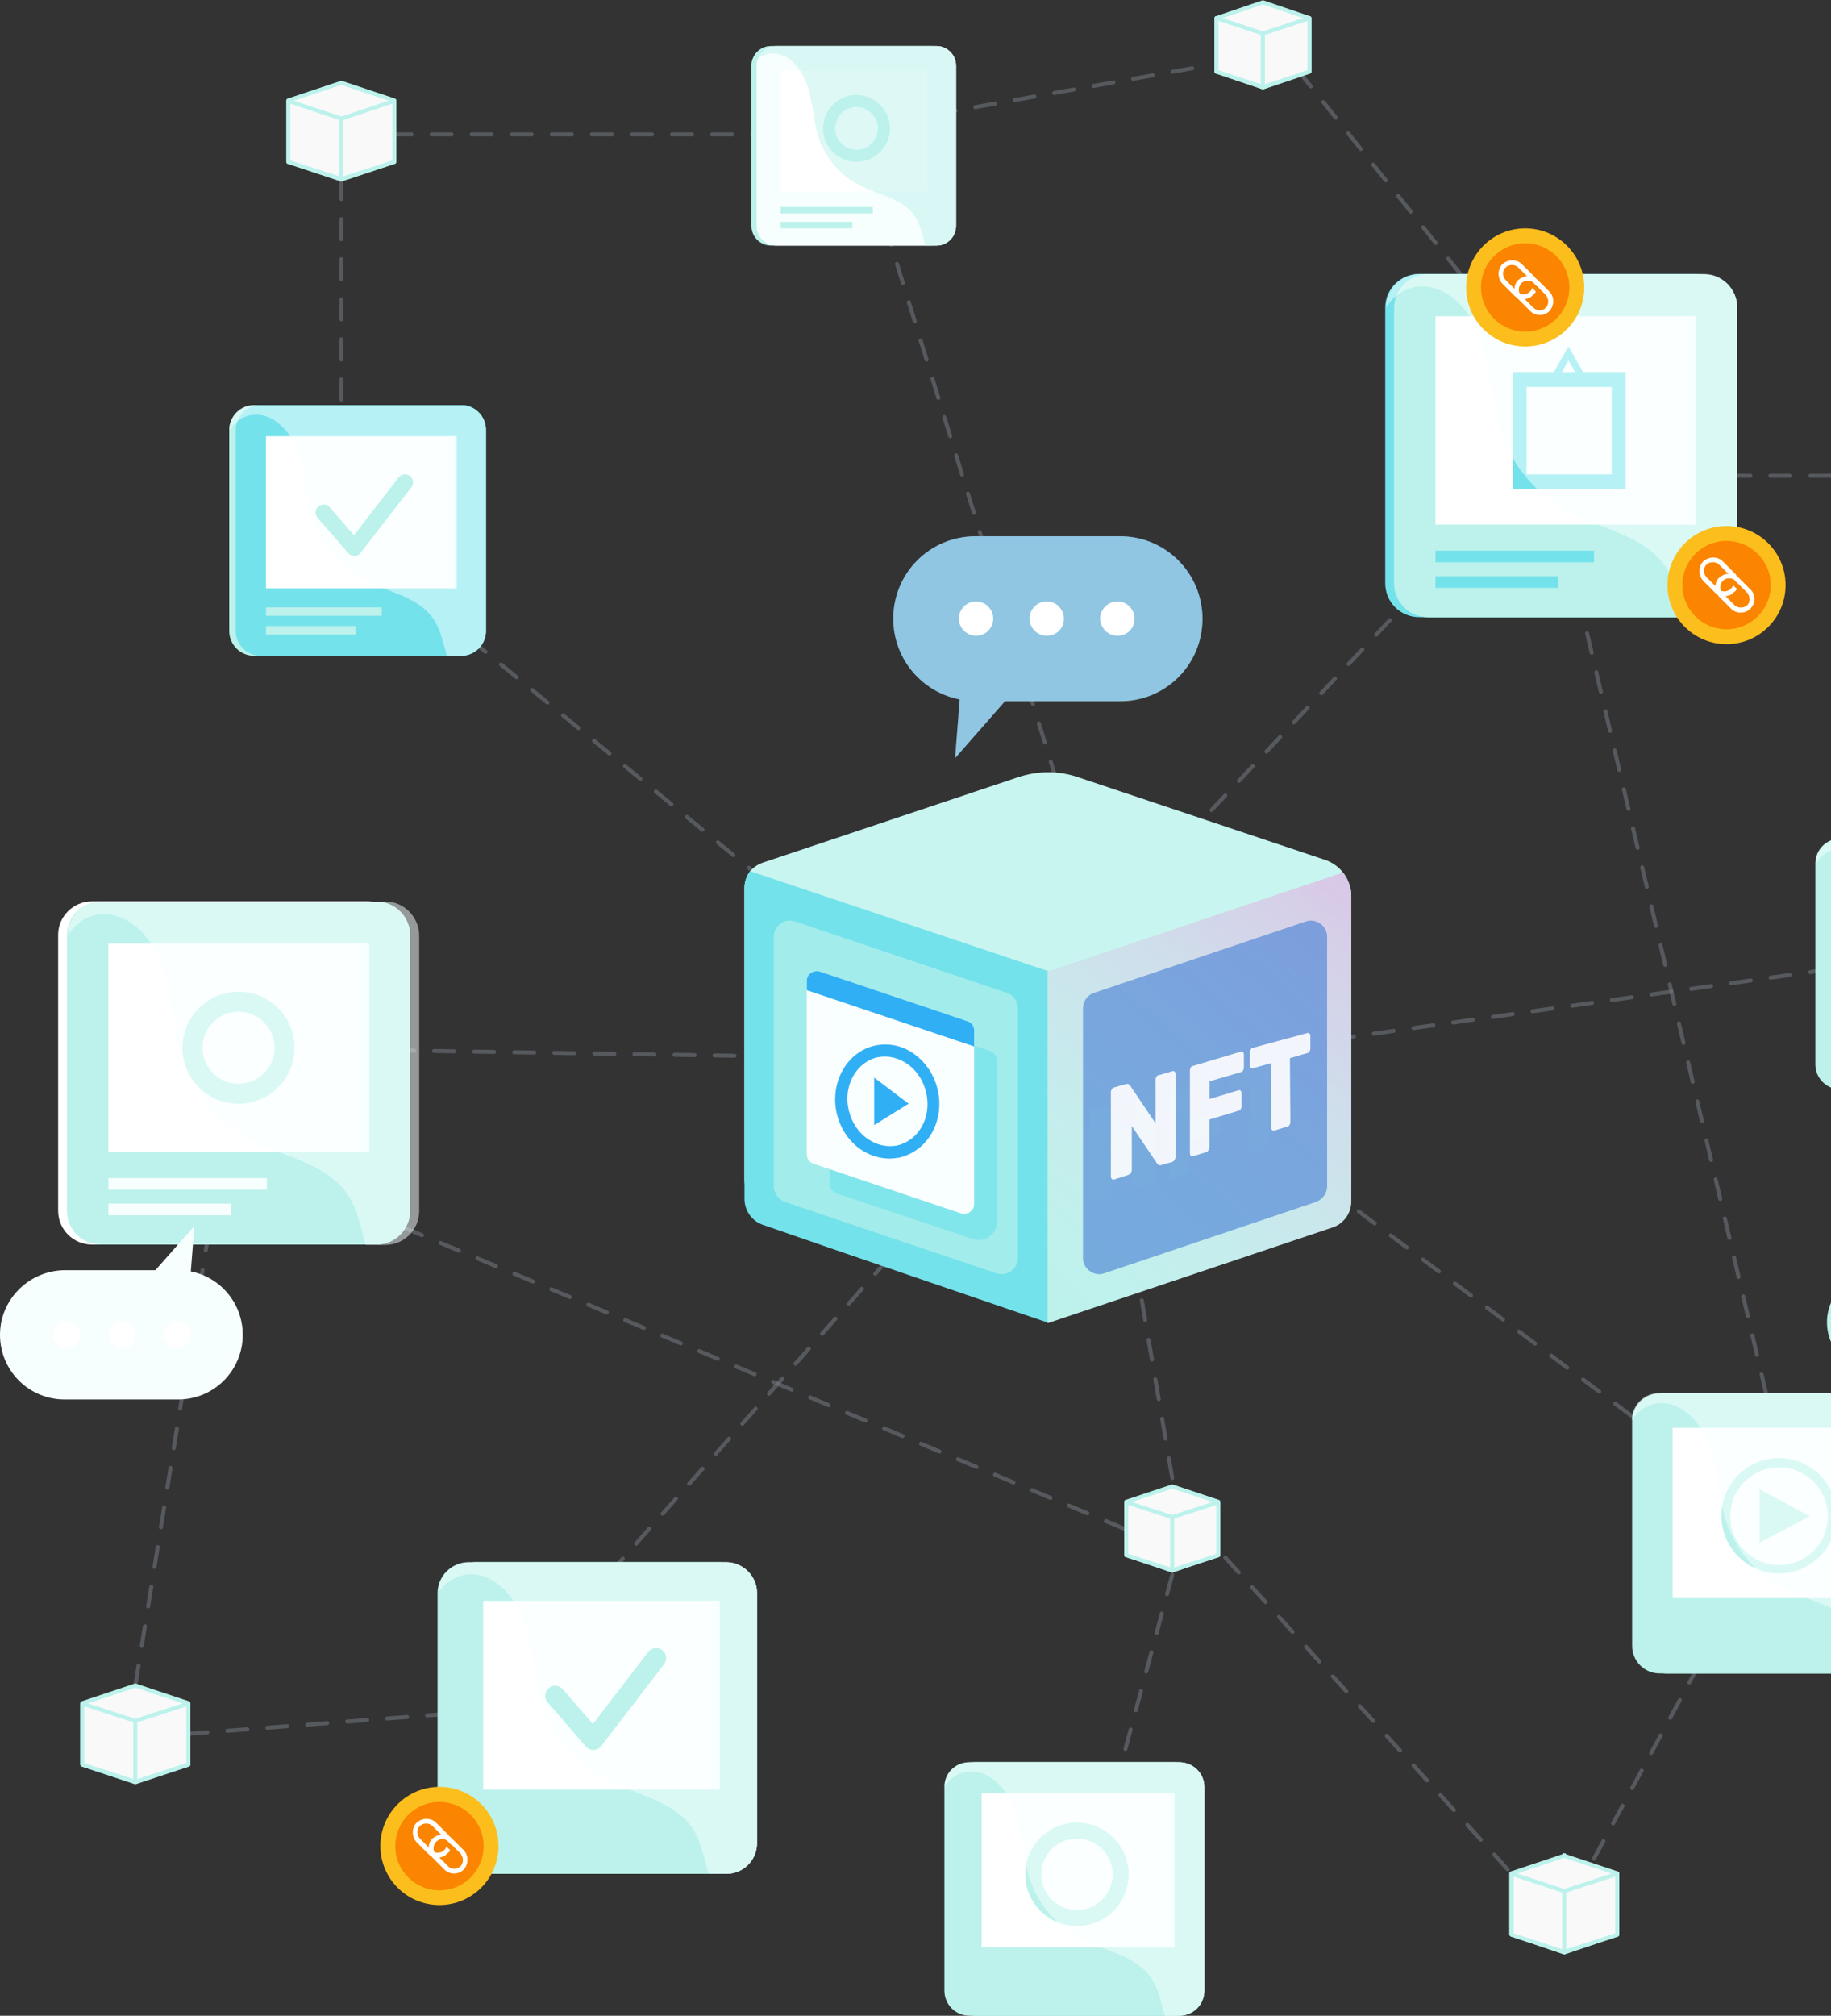 <svg width="457" height="503" viewBox="0 0 457 503" fill="none" xmlns="http://www.w3.org/2000/svg">
<rect x="0" y="0" width="457" height="503" fill="#333333" stroke="none"/>
<g opacity="0.5">
<path opacity="0.5" d="M466.673 240.474L289.916 265.427L443.113 380.21L397.038 465.281" stroke="#BFCBDD" stroke-miterlimit="10" stroke-linecap="round" stroke-linejoin="round" stroke-dasharray="5 5"/>
<path opacity="0.5" d="M46.772 432.668L146.234 425.008" stroke="#BFCBDD" stroke-miterlimit="10" stroke-linecap="round" stroke-linejoin="round" stroke-dasharray="5 5"/>
<path opacity="0.5" d="M33.773 420.598L59.538 261.481L198.345 263.686" stroke="#BFCBDD" stroke-miterlimit="10" stroke-linecap="round" stroke-linejoin="round" stroke-dasharray="5 5"/>
<path opacity="0.5" d="M97.722 33.541H213.897L269.257 212.736" stroke="#BFCBDD" stroke-miterlimit="10" stroke-linecap="round" stroke-linejoin="round" stroke-dasharray="5 5"/>
<path opacity="0.5" d="M85.187 44.683V133.12L203.336 230.029" stroke="#BFCBDD" stroke-miterlimit="10" stroke-linecap="round" stroke-linejoin="round" stroke-dasharray="5 5"/>
<path opacity="0.5" d="M305.816 388.682L377.308 467.602" stroke="#BFCBDD" stroke-miterlimit="10" stroke-linecap="round" stroke-linejoin="round" stroke-dasharray="5 5"/>
<path opacity="0.5" d="M280.631 381.486L89.83 301.754" stroke="#BFCBDD" stroke-miterlimit="10" stroke-linecap="round" stroke-linejoin="round" stroke-dasharray="5 5"/>
<path opacity="0.5" d="M228.404 306.628L144.261 401.564" stroke="#BFCBDD" stroke-miterlimit="10" stroke-linecap="round" stroke-linejoin="round" stroke-dasharray="5 5"/>
<path opacity="0.5" d="M292.585 368.836L281.907 306.512" stroke="#BFCBDD" stroke-miterlimit="10" stroke-linecap="round" stroke-linejoin="round" stroke-dasharray="5 5"/>
<path opacity="0.5" d="M324.037 17.641L393.672 104.917L288.523 216.914" stroke="#BFCBDD" stroke-miterlimit="10" stroke-linecap="round" stroke-linejoin="round" stroke-dasharray="5 5"/>
<path opacity="0.5" d="M213.897 32.032L301.986 16.248" stroke="#BFCBDD" stroke-miterlimit="10" stroke-linecap="round" stroke-linejoin="round" stroke-dasharray="5 5"/>
<path opacity="0.5" d="M486.868 118.728H415.84" stroke="#BFCBDD" stroke-miterlimit="10" stroke-linecap="round" stroke-linejoin="round" stroke-dasharray="5 5"/>
<path opacity="0.5" d="M292.585 392.976L268.793 481.413" stroke="#BFCBDD" stroke-miterlimit="10" stroke-linecap="round" stroke-linejoin="round" stroke-dasharray="5 5"/>
<path opacity="0.5" d="M443.113 357.578L388.566 125.924" stroke="#BFCBDD" stroke-miterlimit="10" stroke-linecap="round" stroke-linejoin="round" stroke-dasharray="5 5"/>
</g>
<path d="M300.593 445.899V496.733C300.593 500.215 297.807 503 294.326 503H243.492C240.01 503 237.225 500.215 237.225 496.733V445.899C237.225 445.087 237.341 444.39 237.689 443.694C238.617 441.373 240.822 439.748 243.492 439.748H294.326C297.807 439.748 300.593 442.533 300.593 445.899Z" fill="#BCF2EB"/>
<path d="M299.084 445.899V496.733C299.084 500.215 296.299 503 292.817 503H241.983C238.501 503 235.716 500.215 235.716 496.733V445.899C235.716 442.417 238.501 439.748 241.983 439.748H292.817C296.299 439.748 299.084 442.533 299.084 445.899Z" fill="#BCF2EB"/>
<path d="M300.593 445.899V496.733C300.593 500.215 297.807 503 294.326 503H243.492C240.01 503 237.225 500.215 237.225 496.733V445.899C237.225 445.087 237.341 444.39 237.689 443.694C238.617 441.373 240.822 439.748 243.492 439.748H294.326C297.807 439.748 300.593 442.533 300.593 445.899Z" fill="#BCF2EB"/>
<path d="M292.933 447.524H245.001V485.939H292.933V447.524Z" fill="white"/>
<path d="M293.165 447.524H291.424V485.939H293.165V447.524Z" fill="#F7FFFE"/>
<path d="M268.793 478.628C274.818 478.628 279.702 473.743 279.702 467.718C279.702 461.693 274.818 456.809 268.793 456.809C262.768 456.809 257.883 461.693 257.883 467.718C257.883 473.743 262.768 478.628 268.793 478.628Z" stroke="#BCF2EB" stroke-width="4" stroke-miterlimit="10" stroke-linecap="round" stroke-linejoin="round"/>
<path opacity="0.502" d="M300.593 445.899V496.733C300.593 500.215 297.808 503 294.326 503H290.728C289.799 499.866 289.219 496.501 287.478 493.831C284.693 489.537 279.702 487.796 274.828 485.939C272.971 485.243 271.23 484.547 269.489 483.618C263.802 480.601 259.276 475.378 257.187 469.343C255.098 463.308 255.214 456.576 252.777 450.657C252.312 449.613 251.732 448.568 251.152 447.524C248.947 444.274 245.697 441.837 241.867 442.069C240.358 442.185 238.966 442.765 237.689 443.694C236.877 444.274 236.18 445.087 235.716 445.899C235.716 442.417 238.501 439.748 241.983 439.748H294.326C297.808 439.748 300.593 442.533 300.593 445.899Z" fill="#F7FFFE"/>
<path d="M274.248 490.698H245.001V492.787H274.248V490.698Z" fill="#BCF2EB"/>
<path d="M267.632 495.456H245.001V497.545H267.632V495.456Z" fill="#BCF2EB"/>
<path d="M478.976 354.56V410.733C478.976 414.563 475.842 417.581 472.128 417.581H415.956C412.126 417.581 409.108 414.447 409.108 410.733V354.56C409.108 353.632 409.224 352.82 409.573 352.123C410.617 349.57 413.054 347.713 415.956 347.713H472.128C475.842 347.597 478.976 350.731 478.976 354.56Z" fill="#BCF2EB"/>
<path d="M477.235 354.56V410.733C477.235 414.563 474.101 417.581 470.387 417.581H414.215C410.385 417.581 407.367 414.447 407.367 410.733V354.56C407.367 350.731 410.501 347.713 414.215 347.713H470.387C474.101 347.597 477.235 350.731 477.235 354.56Z" fill="#BCF2EB"/>
<path d="M478.976 354.56V410.733C478.976 414.563 475.842 417.581 472.128 417.581H415.956C412.126 417.581 409.108 414.447 409.108 410.733V354.56C409.108 353.632 409.224 352.82 409.573 352.123C410.617 349.57 413.054 347.713 415.956 347.713H472.128C475.842 347.597 478.976 350.731 478.976 354.56Z" fill="#BCF2EB"/>
<path d="M470.504 356.301H417.465V398.779H470.504V356.301Z" fill="white"/>
<path d="M439.168 371.621V384.968L451.702 378.353L439.168 371.621Z" fill="#BCF2EB"/>
<path d="M444.042 392.628C436.15 392.628 429.651 386.245 429.651 378.237C429.651 370.344 436.034 363.845 444.042 363.845C451.934 363.845 458.433 370.228 458.433 378.237C458.317 386.245 451.934 392.628 444.042 392.628ZM444.042 366.166C437.311 366.166 431.856 371.621 431.856 378.353C431.856 385.084 437.311 390.539 444.042 390.539C450.774 390.539 456.228 385.084 456.228 378.353C456.228 371.621 450.657 366.166 444.042 366.166Z" fill="#BCF2EB"/>
<path opacity="0.502" d="M478.976 354.56V410.733C478.976 414.563 475.842 417.581 472.128 417.581H468.182C467.138 414.099 466.558 410.385 464.585 407.367C461.451 402.609 455.996 400.752 450.657 398.663C448.684 397.85 446.595 397.038 444.738 396.11C438.471 392.86 433.481 387.057 431.043 380.326C428.722 373.594 428.838 366.282 426.169 359.667C425.705 358.506 425.124 357.346 424.312 356.185C421.875 352.587 418.277 349.802 413.983 350.15C412.358 350.266 410.733 350.963 409.456 352.007C408.644 352.703 407.832 353.516 407.251 354.444C407.251 350.614 410.385 347.597 414.099 347.597H472.012C475.842 347.597 478.976 350.731 478.976 354.56Z" fill="#F7FFFE"/>
<path d="M449.729 404.118H417.465V406.439H449.729V404.118Z" fill="#BCF2EB"/>
<path d="M442.533 409.224H417.465V411.545H442.533V409.224Z" fill="#BCF2EB"/>
<path d="M503.232 329.956C503.232 322.992 497.545 317.422 490.698 317.422H468.53C461.567 317.422 455.996 323.108 455.996 329.956C455.996 336.919 461.683 342.49 468.53 342.49H490.698C497.545 342.49 503.232 336.803 503.232 329.956Z" fill="#BCF2EB"/>
<path d="M121.282 107.239V157.492C121.282 160.858 118.496 163.643 115.131 163.643H64.993C61.627 163.643 58.842 160.858 58.842 157.492V107.239C58.842 106.426 58.958 105.73 59.306 105.033C60.235 102.712 62.44 101.087 64.993 101.087H115.247C118.496 101.087 121.282 103.873 121.282 107.239Z" fill="#74E2EB"/>
<path d="M119.773 107.239V157.492C119.773 160.858 116.988 163.643 113.622 163.643H63.368C60.003 163.643 57.217 160.858 57.217 157.492V107.239C57.217 103.873 60.003 101.087 63.368 101.087H113.622C116.988 101.087 119.773 103.873 119.773 107.239Z" fill="#BCF2EB"/>
<path d="M121.282 107.239V157.492C121.282 160.858 118.496 163.643 115.131 163.643H64.993C61.627 163.643 58.842 160.858 58.842 157.492V107.239C58.842 106.426 58.958 105.73 59.306 105.033C60.235 102.712 62.44 101.087 64.993 101.087H115.247C118.496 101.087 121.282 103.873 121.282 107.239Z" fill="#74E2EB"/>
<path d="M113.854 108.863H66.386V146.815H113.854V108.863Z" fill="white"/>
<path d="M113.97 108.863H112.229V146.815H113.97V108.863Z" fill="#F7FFFE"/>
<path opacity="0.502" d="M121.282 107.239V157.492C121.282 160.858 118.496 163.643 115.131 163.643H111.533C110.604 160.51 110.024 157.26 108.283 154.591C105.498 150.413 100.623 148.672 95.749 146.815C93.892 146.118 92.151 145.422 90.526 144.494C84.839 141.592 80.429 136.369 78.34 130.45C76.251 124.531 76.367 117.8 74.046 111.997C73.582 110.952 73.117 109.908 72.421 108.863C70.216 105.614 66.966 103.177 63.252 103.525C61.743 103.641 60.351 104.221 59.19 105.15C58.378 105.73 57.681 106.542 57.217 107.355C57.217 103.989 60.003 101.204 63.368 101.204H115.131C118.496 101.087 121.282 103.873 121.282 107.239Z" fill="#F7FFFE"/>
<path d="M95.285 151.573H66.386V153.662H95.285V151.573Z" fill="#BCF2EB"/>
<path d="M88.785 156.216H66.386V158.305H88.785V156.216Z" fill="#BCF2EB"/>
<path d="M80.777 127.897L88.437 136.718L101.088 120.353" stroke="#BCF2EB" stroke-width="4" stroke-miterlimit="10" stroke-linecap="round" stroke-linejoin="round"/>
<path d="M517.275 215.406V265.659C517.275 269.025 514.49 271.81 511.124 271.81H460.871C457.505 271.81 454.719 269.025 454.719 265.659V215.406C454.719 214.593 454.836 213.897 455.184 213.201C456.112 210.879 458.317 209.255 460.871 209.255H511.124C514.49 209.255 517.275 212.04 517.275 215.406Z" fill="#BCF2EB"/>
<path d="M515.65 215.406V265.659C515.65 269.025 512.865 271.81 509.499 271.81H459.246C455.88 271.81 453.095 269.025 453.095 265.659V215.406C453.095 212.04 455.88 209.255 459.246 209.255H509.499C512.865 209.255 515.65 212.04 515.65 215.406Z" fill="#BCF2EB"/>
<path d="M517.275 215.406V265.659C517.275 269.025 514.49 271.81 511.124 271.81H460.871C457.505 271.81 454.719 269.025 454.719 265.659V215.406C454.719 214.593 454.836 213.897 455.184 213.201C456.112 210.879 458.317 209.255 460.871 209.255H511.124C514.49 209.255 517.275 212.04 517.275 215.406Z" fill="#BCF2EB"/>
<path opacity="0.502" d="M517.275 215.406V265.659C517.275 269.025 514.49 271.81 511.124 271.81H507.526C506.598 268.677 506.018 265.427 504.277 262.758C501.491 258.58 496.617 256.839 491.742 254.982C489.885 254.285 488.144 253.589 486.52 252.661C480.833 249.759 476.423 244.536 474.333 238.617C472.244 232.698 472.36 225.967 470.039 220.164C469.575 219.12 469.111 218.075 468.414 217.03C466.209 213.781 462.96 211.344 459.246 211.692C457.737 211.808 456.344 212.388 455.184 213.317C454.371 213.897 453.675 214.709 453.211 215.522C453.211 212.156 455.996 209.371 459.362 209.371H511.124C514.49 209.254 517.275 212.04 517.275 215.406Z" fill="#F7FFFE"/>
<path d="M188.944 397.502V459.942C188.944 464.12 185.579 467.602 181.284 467.602H118.845C114.666 467.602 111.185 464.236 111.185 459.942V397.502C111.185 396.574 111.417 395.645 111.649 394.717C112.81 391.815 115.595 389.842 118.845 389.842H181.284C185.462 389.842 188.944 393.324 188.944 397.502Z" fill="#BCF2EB"/>
<path d="M186.971 397.502V459.942C186.971 464.12 183.606 467.602 179.311 467.602H116.872C112.694 467.602 109.212 464.236 109.212 459.942V397.502C109.212 393.324 112.694 389.842 116.872 389.842H179.311C183.49 389.842 186.971 393.324 186.971 397.502Z" fill="#BCF2EB"/>
<path d="M188.944 397.502V459.942C188.944 464.12 185.579 467.602 181.284 467.602H118.845C114.666 467.602 111.185 464.236 111.185 459.942V397.502C111.185 396.574 111.417 395.645 111.649 394.717C112.81 391.815 115.595 389.842 118.845 389.842H181.284C185.462 389.842 188.944 393.324 188.944 397.502Z" fill="#BCF2EB"/>
<path d="M179.544 399.475H120.586V446.595H179.544V399.475Z" fill="white"/>
<path d="M179.66 399.475H177.571V446.595H179.66V399.475Z" fill="#F7FFFE"/>
<path opacity="0.502" d="M188.944 397.502V459.942C188.944 464.12 185.579 467.602 181.284 467.602H176.874C175.714 463.772 175.017 459.594 172.928 456.344C169.446 451.122 163.411 449.033 157.376 446.711C155.171 445.899 152.85 444.97 150.877 443.926C143.913 440.212 138.343 433.829 135.673 426.401C133.004 418.973 133.236 410.733 130.334 403.421C129.754 402.145 129.058 400.752 128.245 399.591C125.576 395.645 121.514 392.512 116.872 392.86C115.015 392.976 113.274 393.788 111.765 394.833C110.837 395.529 109.908 396.574 109.328 397.502C109.328 393.324 112.81 389.842 116.988 389.842H181.4C185.463 389.842 188.944 393.324 188.944 397.502Z" fill="#F7FFFE"/>
<path d="M146.931 455.532H118.032V457.621H146.931V455.532Z" fill="#BCF2EB"/>
<path d="M140.432 460.174H118.032V462.263H140.432V460.174Z" fill="#BCF2EB"/>
<path d="M138.575 423.151L148.091 434.177L163.759 413.751" stroke="#BCF2EB" stroke-width="5" stroke-miterlimit="10" stroke-linecap="round" stroke-linejoin="round"/>
<path d="M109.676 475.378C117.816 475.378 124.415 468.779 124.415 460.638C124.415 452.498 117.816 445.899 109.676 445.899C101.535 445.899 94.936 452.498 94.936 460.638C94.936 468.779 101.535 475.378 109.676 475.378Z" fill="#FCBE1C"/>
<path d="M113.925 470.856C119.545 468.512 122.202 462.056 119.858 456.436C117.514 450.815 111.058 448.159 105.438 450.503C99.817 452.847 97.161 459.303 99.505 464.923C101.848 470.544 108.305 473.2 113.925 470.856Z" fill="#FB8400"/>
<path d="M112.345 461.683L111.417 460.754C111.301 461.103 111.185 461.451 110.836 461.683C110.14 462.379 109.212 462.495 108.283 462.147C108.051 462.031 107.819 461.915 107.703 461.683L104.801 458.781C103.989 457.969 103.873 456.46 104.801 455.648C105.614 454.835 107.123 454.835 107.935 455.648L110.836 458.549C111.069 458.782 111.185 458.898 111.301 459.13C111.533 459.246 111.765 459.362 111.881 459.594L112.693 460.406C112.693 459.71 112.577 459.014 112.229 458.317C112.113 458.085 111.881 457.853 111.765 457.737L108.863 454.835C107.587 453.559 105.382 453.559 103.989 454.835C102.712 456.112 102.712 458.317 103.989 459.71L106.89 462.611C107.123 462.844 107.239 462.96 107.471 463.076C108.051 463.424 108.863 463.656 109.56 463.54C110.372 463.424 111.069 463.192 111.649 462.495C111.997 462.263 112.229 462.031 112.345 461.683Z" fill="white"/>
<path d="M115.711 461.683L112.81 458.781C112.577 458.549 112.461 458.433 112.229 458.317C111.649 457.969 110.837 457.737 110.14 457.853C109.676 457.853 109.212 457.969 108.864 458.201C108.515 458.317 108.283 458.549 107.935 458.781C107.355 459.362 107.007 460.174 107.007 460.987C107.007 461.683 107.123 462.379 107.587 463.076C107.703 463.308 107.819 463.424 108.051 463.656L110.953 466.557C112.229 467.834 114.434 467.834 115.711 466.557C116.988 465.165 116.988 462.96 115.711 461.683ZM111.765 465.629L108.864 462.728C108.631 462.495 108.515 462.379 108.399 462.147C108.051 461.335 108.167 460.29 108.864 459.594C109.096 459.362 109.444 459.13 109.792 459.014C110.256 458.898 110.837 458.898 111.417 459.13C111.649 459.246 111.881 459.362 111.997 459.594L114.899 462.495C115.015 462.611 115.131 462.728 115.131 462.844C115.711 463.656 115.711 464.933 114.899 465.745C113.97 466.557 112.577 466.557 111.765 465.629Z" fill="white"/>
<path d="M433.597 76.831V145.538C433.597 150.18 429.883 154.01 425.124 154.01H356.418C351.775 154.01 347.945 150.297 347.945 145.538V76.831C347.945 75.787 348.177 74.742 348.525 73.814C349.686 70.68 352.82 68.475 356.418 68.475H425.124C429.767 68.359 433.597 72.073 433.597 76.831Z" fill="#BCF2EB"/>
<path d="M431.392 76.831V145.538C431.392 150.18 427.678 154.01 422.919 154.01H354.212C349.57 154.01 345.74 150.296 345.74 145.538V76.715C345.74 72.073 349.57 68.359 354.212 68.359H422.919C427.678 68.359 431.392 72.073 431.392 76.831Z" fill="#74E2EB"/>
<path d="M433.597 76.831V145.538C433.597 150.18 429.883 154.01 425.124 154.01H356.418C351.775 154.01 347.945 150.297 347.945 145.538V76.831C347.945 75.787 348.177 74.742 348.525 73.814C349.686 70.68 352.82 68.475 356.418 68.475H425.124C429.767 68.359 433.597 72.073 433.597 76.831Z" fill="#BCF2EB"/>
<path d="M423.267 78.92H358.274V130.915H423.267V78.92Z" fill="white"/>
<path d="M423.384 78.92H421.062V130.915H423.384V78.92Z" fill="#F7FFFE"/>
<path d="M405.743 92.847H377.656V122.094H405.743V92.847Z" fill="#74E2EB"/>
<path d="M396.11 97.838L391.467 89.946L387.289 97.374L385.78 96.445L391.467 86.464L397.502 97.025L396.11 97.838Z" fill="#74E2EB"/>
<path d="M402.261 96.561H381.022V118.38H402.261V96.561Z" fill="white"/>
<path opacity="0.502" d="M433.597 76.831V145.538C433.597 150.18 429.883 154.01 425.125 154.01H420.25C418.973 149.716 418.277 145.306 415.84 141.592C412.01 135.789 405.395 133.468 398.779 130.915C396.342 129.986 393.905 128.942 391.583 127.781C383.924 123.719 377.772 116.755 374.871 108.515C371.97 100.391 372.202 91.222 368.952 83.214C368.372 81.706 367.559 80.313 366.747 78.92C363.845 74.51 359.319 71.144 354.212 71.492C352.123 71.608 350.266 72.421 348.642 73.698C347.597 74.51 346.669 75.555 345.972 76.715C345.972 72.073 349.802 68.359 354.445 68.359H425.357C429.767 68.359 433.597 72.073 433.597 76.831Z" fill="#F7FFFE"/>
<path d="M397.851 137.414H358.274V140.315H397.851V137.414Z" fill="#74E2EB"/>
<path d="M388.914 143.797H358.274V146.699H388.914V143.797Z" fill="#74E2EB"/>
<path d="M380.674 86.464C388.814 86.464 395.413 79.865 395.413 71.725C395.413 63.584 388.814 56.985 380.674 56.985C372.533 56.985 365.934 63.584 365.934 71.725C365.934 79.865 372.533 86.464 380.674 86.464Z" fill="#FCBE1C"/>
<path d="M380.674 82.75C386.763 82.75 391.699 77.814 391.699 71.725C391.699 65.635 386.763 60.699 380.674 60.699C374.585 60.699 369.648 65.635 369.648 71.725C369.648 77.814 374.585 82.75 380.674 82.75Z" fill="#FB8400"/>
<path d="M383.343 72.769L382.415 71.841C382.299 72.189 382.183 72.537 381.834 72.769C381.138 73.465 380.21 73.582 379.281 73.233C379.049 73.117 378.817 73.001 378.701 72.769L375.799 69.868C374.987 69.055 374.871 67.546 375.799 66.734C376.612 65.922 378.12 65.922 378.933 66.734L381.834 69.635C382.067 69.868 382.183 69.984 382.299 70.216C382.531 70.332 382.763 70.448 382.879 70.68L383.691 71.492C383.691 70.796 383.575 70.1 383.227 69.403C383.111 69.171 382.879 68.939 382.763 68.823L379.861 65.922C378.585 64.645 376.38 64.645 374.987 65.922C373.71 67.198 373.71 69.403 374.987 70.796L377.888 73.698C378.121 73.93 378.237 74.046 378.469 74.162C379.049 74.51 379.861 74.742 380.558 74.626C381.37 74.51 382.067 74.278 382.647 73.582C382.995 73.349 383.227 73.001 383.343 72.769Z" fill="white"/>
<path d="M386.709 72.769L383.807 69.868C383.575 69.635 383.459 69.519 383.227 69.403C382.647 69.055 381.834 68.823 381.138 68.939C380.674 68.939 380.21 69.055 379.861 69.287C379.513 69.403 379.281 69.635 378.933 69.868C378.353 70.448 378.005 71.26 378.005 72.073C378.005 72.769 378.121 73.465 378.585 74.162C378.701 74.394 378.817 74.51 379.049 74.742L381.951 77.644C383.227 78.92 385.432 78.92 386.709 77.644C387.986 76.251 387.986 74.046 386.709 72.769ZM382.647 76.715L379.745 73.814C379.513 73.582 379.397 73.465 379.281 73.233C378.933 72.421 379.049 71.376 379.745 70.68C379.978 70.448 380.326 70.216 380.674 70.1C381.138 69.984 381.718 69.984 382.299 70.216C382.531 70.332 382.763 70.448 382.879 70.68L385.78 73.582C385.897 73.698 386.013 73.814 386.013 73.93C386.593 74.742 386.593 76.019 385.78 76.831C384.968 77.644 383.575 77.644 382.647 76.715Z" fill="white"/>
<path d="M430.927 160.742C439.068 160.742 445.667 154.143 445.667 146.002C445.667 137.862 439.068 131.263 430.927 131.263C422.787 131.263 416.188 137.862 416.188 146.002C416.188 154.143 422.787 160.742 430.927 160.742Z" fill="#FCBE1C"/>
<path d="M430.927 157.028C437.017 157.028 441.953 152.092 441.953 146.002C441.953 139.913 437.017 134.977 430.927 134.977C424.838 134.977 419.902 139.913 419.902 146.002C419.902 152.092 424.838 157.028 430.927 157.028Z" fill="#FB8400"/>
<path d="M433.481 146.931L432.552 146.002C432.436 146.35 432.32 146.699 431.972 146.931C431.276 147.627 430.347 147.743 429.419 147.395C429.187 147.279 428.954 147.163 428.838 146.931L425.937 144.029C425.124 143.217 425.008 141.708 425.937 140.896C426.749 140.083 428.258 140.083 429.071 140.896L431.972 143.797C432.204 144.029 432.32 144.145 432.436 144.377C432.668 144.494 432.9 144.61 433.017 144.842L433.829 145.654C433.829 144.958 433.713 144.261 433.365 143.565C433.249 143.333 433.017 143.101 432.9 142.985L429.999 140.083C428.722 138.807 426.517 138.807 425.124 140.083C423.848 141.36 423.848 143.565 425.124 144.958L428.026 147.859C428.258 148.091 428.374 148.207 428.606 148.323C429.187 148.672 429.999 148.904 430.695 148.788C431.508 148.672 432.204 148.44 432.784 147.743C433.133 147.627 433.365 147.279 433.481 146.931Z" fill="white"/>
<path d="M436.847 147.047L433.945 144.145C433.713 143.913 433.597 143.797 433.365 143.681C432.784 143.333 431.972 143.101 431.276 143.217C430.811 143.217 430.347 143.333 429.999 143.565C429.651 143.681 429.419 143.913 429.071 144.145C428.49 144.726 428.142 145.538 428.142 146.35C428.142 147.047 428.258 147.743 428.722 148.44C428.838 148.672 428.954 148.788 429.187 149.02L432.088 151.921C433.365 153.198 435.57 153.198 436.847 151.921C438.239 150.529 438.239 148.323 436.847 147.047ZM432.901 150.993L429.999 148.091C429.767 147.859 429.651 147.743 429.535 147.511C429.187 146.699 429.303 145.654 429.999 144.958C430.231 144.726 430.579 144.494 430.928 144.377C431.392 144.261 431.972 144.261 432.552 144.494C432.784 144.61 433.017 144.726 433.133 144.958L436.034 147.859C436.15 147.975 436.266 148.091 436.266 148.207C436.847 149.02 436.847 150.296 436.034 151.109C435.106 151.805 433.713 151.805 432.901 150.993Z" fill="white"/>
<path d="M102.364 233.395V302.102C102.364 306.744 98.65 310.574 93.892 310.574H25.185C20.542 310.574 16.712 306.86 16.712 302.102V233.395C16.712 232.35 16.945 231.306 17.293 230.377C18.453 227.244 21.587 225.039 25.185 225.039H93.892C98.534 224.922 102.364 228.752 102.364 233.395Z" fill="#BCF2EB"/>
<path d="M100.159 233.395V302.102C100.159 306.744 96.445 310.574 91.687 310.574H22.98C18.337 310.574 14.507 306.86 14.507 302.102V233.279C14.507 228.636 18.337 224.922 22.98 224.922H91.687C96.445 224.922 100.159 228.752 100.159 233.395Z" fill="white"/>
<path d="M102.364 233.395V302.102C102.364 306.744 98.65 310.574 93.892 310.574H25.185C20.542 310.574 16.712 306.86 16.712 302.102V233.395C16.712 232.35 16.945 231.306 17.293 230.377C18.453 227.244 21.587 225.039 25.185 225.039H93.892C98.534 224.922 102.364 228.752 102.364 233.395Z" fill="#BCF2EB"/>
<path d="M92.035 235.484H27.042V287.478H92.035V235.484Z" fill="white"/>
<path d="M92.151 235.484H89.83V287.478H92.151V235.484Z" fill="#F7FFFE"/>
<path d="M70.713 264.084C72.165 257.906 68.334 251.721 62.157 250.269C55.979 248.818 49.794 252.648 48.342 258.826C46.891 265.003 50.721 271.188 56.899 272.64C63.076 274.092 69.261 270.261 70.713 264.084Z" stroke="#BCF2EB" stroke-width="5" stroke-miterlimit="10" stroke-linecap="round" stroke-linejoin="round"/>
<path opacity="0.502" d="M104.625 233.472V302.179C104.625 306.822 100.911 310.652 96.152 310.652H91.278C90.001 306.357 89.305 301.947 86.868 298.233C83.038 292.43 76.422 290.109 69.807 287.556C67.37 286.627 64.932 285.583 62.611 284.422C54.951 280.36 48.8 273.397 45.899 265.156C42.997 257.032 43.229 247.864 39.98 239.856C39.399 238.347 38.587 236.954 37.775 235.561C34.873 231.151 30.347 227.785 25.24 228.134C23.151 228.25 21.294 229.062 19.669 230.339C18.625 231.151 17.696 232.196 17 233.356C17 228.714 20.83 225 25.472 225H96.384C100.795 225 104.625 228.83 104.625 233.472Z" fill="#F7FFFE"/>
<path d="M66.618 293.978H27.042V296.879H66.618V293.978Z" fill="#F7FFFE"/>
<path d="M57.681 300.361H27.042V303.262H57.681V300.361Z" fill="#F7FFFE"/>
<path d="M0 333.09C0 342.026 7.196 349.222 16.132 349.222H44.451C53.387 349.222 60.583 342.026 60.583 333.09C60.583 324.153 53.387 316.957 44.451 316.957H16.132C7.196 317.073 0 324.269 0 333.09Z" fill="#F7FFFE"/>
<path d="M48.513 305.932L47.584 317.77H38.068L48.513 305.932Z" fill="#F7FFFE"/>
<path d="M13.231 333.09C13.231 334.946 14.74 336.455 16.596 336.455C18.453 336.455 19.962 334.946 19.962 333.09C19.962 331.233 18.453 329.724 16.596 329.724C14.74 329.724 13.231 331.233 13.231 333.09Z" fill="white"/>
<path d="M27.158 333.09C27.158 334.946 28.667 336.455 30.523 336.455C32.38 336.455 33.889 334.946 33.889 333.09C33.889 331.233 32.38 329.724 30.523 329.724C28.667 329.724 27.158 331.233 27.158 333.09Z" fill="white"/>
<path d="M40.969 333.09C40.969 334.946 42.478 336.455 44.335 336.455C46.192 336.455 47.7 334.946 47.7 333.09C47.7 331.233 46.192 329.724 44.335 329.724C42.478 329.724 40.969 331.233 40.969 333.09Z" fill="white"/>
<path d="M238.617 16.364V56.405C238.617 59.074 236.412 61.279 233.743 61.279H193.702C191.033 61.279 188.828 59.074 188.828 56.405V16.364C188.828 15.784 188.944 15.204 189.176 14.623C189.873 12.767 191.613 11.49 193.702 11.49H233.743C236.412 11.49 238.617 13.695 238.617 16.364Z" fill="#F7FFFE"/>
<path d="M237.341 16.364V56.405C237.341 59.074 235.136 61.279 232.466 61.279H192.426C189.757 61.279 187.551 59.074 187.551 56.405V16.364C187.551 13.695 189.757 11.49 192.426 11.49H232.466C235.252 11.49 237.341 13.695 237.341 16.364Z" fill="#BCF2EB"/>
<path d="M238.617 16.364V56.405C238.617 59.074 236.412 61.279 233.743 61.279H193.702C191.033 61.279 188.828 59.074 188.828 56.405V16.364C188.828 15.784 188.944 15.204 189.176 14.623C189.873 12.767 191.613 11.49 193.702 11.49H233.743C236.412 11.49 238.617 13.695 238.617 16.364Z" fill="#F7FFFE"/>
<path d="M232.582 17.641H194.863V47.816H232.582V17.641Z" fill="white"/>
<path d="M232.814 17.641H231.422V47.816H232.814V17.641Z" fill="#F7FFFE"/>
<path opacity="0.502" d="M238.617 16.364V56.405C238.617 59.074 236.412 61.279 233.743 61.279H230.957C230.261 58.842 229.797 56.173 228.404 54.084C226.199 50.718 222.253 49.325 218.423 47.932C217.03 47.352 215.522 46.772 214.245 46.075C209.719 43.754 206.237 39.576 204.496 34.818C202.871 30.059 202.987 24.721 201.014 20.078C200.666 19.266 200.202 18.453 199.738 17.641C197.997 15.088 195.443 13.115 192.426 13.347C191.265 13.463 190.105 13.927 189.176 14.623C188.596 15.088 188.016 15.668 187.551 16.364C187.551 13.695 189.757 11.49 192.426 11.49H233.627C236.412 11.49 238.617 13.695 238.617 16.364Z" fill="#BCF2EB"/>
<path d="M217.843 51.646H194.863V53.271H217.843V51.646Z" fill="#BCF2EB"/>
<path d="M212.736 55.36H194.863V56.985H212.736V55.36Z" fill="#BCF2EB"/>
<path d="M220.628 32.032C220.628 35.746 217.611 38.88 213.781 38.88C210.067 38.88 206.933 35.862 206.933 32.032C206.933 28.318 209.951 25.185 213.781 25.185C217.611 25.301 220.628 28.318 220.628 32.032Z" stroke="#BCF2EB" stroke-width="3" stroke-miterlimit="10" stroke-linecap="round" stroke-linejoin="round"/>
<path d="M337.268 223.646V295.022C337.268 299.665 332.741 303.03 328.215 301.521L261.481 279.122L195.56 301.289C190.801 302.914 185.811 299.316 185.811 294.326V221.557C185.811 220.048 186.391 218.539 187.203 217.495C188.016 216.45 189.06 215.754 190.337 215.29L254.169 193.935C259.044 192.31 264.266 192.31 269.025 193.935L330.768 214.593C332.509 215.174 334.134 216.334 335.179 217.727C336.455 219.352 337.268 221.441 337.268 223.646Z" fill="#BCF2EB"/>
<g opacity="0.451">
<path opacity="0.451" d="M337.268 223.646V295.022C337.268 299.665 332.741 303.03 328.215 301.521L261.481 279.122L195.56 301.289C190.801 302.914 185.811 299.316 185.811 294.326V221.557C185.811 220.048 186.391 218.539 187.203 217.495C188.016 216.45 189.06 215.754 190.337 215.29L254.169 193.935C259.044 192.31 264.266 192.31 269.025 193.935L330.768 214.593C332.509 215.174 334.134 216.334 335.179 217.727C336.455 219.352 337.268 221.441 337.268 223.646Z" fill="#F7FFFE"/>
</g>
<path d="M261.597 242.331V330.072C261.597 330.072 207.165 311.503 190.569 305.7C187.667 304.771 185.811 302.102 185.811 299.084V221.441C185.811 219.932 186.391 218.423 187.203 217.379L261.597 242.331Z" fill="#74E2EB"/>
<path opacity="0.651" d="M193.122 296.067V233.743C193.122 231.074 195.792 229.101 198.345 229.913L251.384 247.786C253.009 248.366 254.053 249.875 254.053 251.616V313.94C254.053 316.609 251.384 318.582 248.831 317.77L195.792 299.897C194.283 299.2 193.122 297.692 193.122 296.067Z" fill="#BCF2EB"/>
<path opacity="0.71" d="M207.049 295.37V252.196C207.049 250.572 208.674 249.411 210.299 249.875L247.206 262.293C248.25 262.642 248.831 263.57 248.831 264.615V304.887C248.831 308.021 245.813 310.226 242.796 309.181L208.79 297.808C207.746 297.343 207.049 296.415 207.049 295.37Z" fill="#74E2EB"/>
<path opacity="0.949" d="M201.363 288.059V244.885C201.363 243.26 202.987 242.099 204.612 242.563L241.519 254.982C242.564 255.33 243.144 256.258 243.144 257.303V300.477C243.144 302.102 241.519 303.262 239.894 302.798L202.987 290.38C202.059 290.032 201.363 289.103 201.363 288.059Z" fill="white"/>
<path d="M201.363 247.09V244.769C201.363 243.144 202.987 241.983 204.612 242.447L241.519 254.866C242.564 255.214 243.144 256.142 243.144 257.187V261.133L201.363 247.09Z" fill="#31AFF5"/>
<path d="M222.021 289.103C219.468 289.103 216.914 288.291 214.593 286.666C211.692 284.577 209.603 281.327 208.79 277.613C207.166 269.953 211.46 262.41 218.423 260.901C221.789 260.204 225.387 260.901 228.288 263.106C231.19 265.195 233.279 268.445 234.091 272.159C234.904 275.872 234.323 279.586 232.582 282.72C230.726 285.97 227.824 288.059 224.458 288.871C223.646 288.987 222.833 289.103 222.021 289.103ZM211.808 276.917C212.504 279.934 214.129 282.488 216.45 284.113C218.771 285.737 221.325 286.318 223.878 285.853C226.431 285.273 228.636 283.648 230.029 281.211C231.422 278.774 231.886 275.756 231.19 272.739C230.493 269.721 228.869 267.168 226.547 265.543C224.226 263.918 221.673 263.338 219.12 263.802C213.781 264.963 210.415 270.882 211.808 276.917Z" fill="#31AFF5"/>
<path d="M218.191 268.909V280.747L226.779 275.408L218.191 268.909Z" fill="#31AFF5"/>
<path d="M337.268 223.646V299.781C337.268 302.682 335.411 305.351 332.625 306.28L261.481 330.188V242.447L335.179 217.727C336.455 219.352 337.268 221.441 337.268 223.646Z" fill="#BCF2EB"/>
<path opacity="0.439" d="M337.268 223.646V299.781C337.268 302.682 335.411 305.351 332.625 306.28L261.481 330.188V242.447L335.179 217.727C336.455 219.352 337.268 221.441 337.268 223.646Z" fill="url(#paint0_linear)"/>
<path opacity="0.651" d="M331.233 296.067V233.743C331.233 231.074 328.563 229.101 326.01 229.913L272.971 247.786C271.346 248.366 270.302 249.875 270.302 251.616V313.94C270.302 316.609 272.971 318.582 275.524 317.77L328.563 299.897C330.188 299.2 331.233 297.692 331.233 296.067Z" fill="#4D85D5"/>
<g opacity="0.2">
<path opacity="0.2" d="M284.577 296.299C284.229 296.415 283.997 296.415 283.881 296.183C283.648 296.067 283.532 295.951 283.532 295.835L277.265 286.55V297.575C277.265 297.808 277.149 298.04 277.033 298.272C276.917 298.504 276.685 298.62 276.453 298.736L272.855 299.897C272.623 300.013 272.507 299.897 272.275 299.781C272.159 299.665 272.042 299.432 272.042 299.2V278.078C272.042 277.845 272.159 277.613 272.275 277.381C272.391 277.149 272.623 277.033 272.855 276.917L275.756 276.105C276.105 275.988 276.337 275.988 276.569 276.221C276.801 276.337 276.917 276.453 276.917 276.569L283.184 285.853V274.944C283.184 274.712 283.3 274.48 283.416 274.248C283.532 274.015 283.764 273.899 283.881 273.899L287.478 272.855C287.71 272.855 287.827 272.855 287.943 272.971C288.059 273.087 288.175 273.319 288.175 273.551V294.326C288.175 294.558 288.059 294.79 287.943 295.022C287.827 295.254 287.594 295.37 287.478 295.486L284.577 296.299Z" fill="#74E2EB"/>
<path opacity="0.2" d="M304.655 267.98C304.887 267.98 305.003 267.98 305.119 268.096C305.235 268.213 305.351 268.445 305.351 268.677V272.042C305.351 272.275 305.235 272.507 305.119 272.739C305.003 272.971 304.771 273.087 304.655 273.087L296.763 275.408V279.818L304.075 277.613C304.307 277.613 304.423 277.613 304.539 277.729C304.655 277.845 304.771 278.078 304.771 278.31V281.675C304.771 281.907 304.655 282.14 304.539 282.372C304.423 282.604 304.191 282.72 304.075 282.72L296.763 284.925V291.889C296.763 292.121 296.647 292.353 296.531 292.585C296.415 292.817 296.183 292.933 296.067 293.049L292.585 294.094C292.353 294.21 292.237 294.094 292.121 293.978C292.005 293.862 291.889 293.629 291.889 293.397V272.623C291.889 272.391 292.005 272.159 292.121 271.926C292.237 271.694 292.469 271.578 292.585 271.578L304.655 267.98Z" fill="#74E2EB"/>
<path opacity="0.2" d="M321.252 263.222C321.484 263.222 321.6 263.222 321.716 263.338C321.832 263.454 321.948 263.686 321.948 263.918V267.168C321.948 267.4 321.832 267.632 321.716 267.864C321.6 268.096 321.368 268.213 321.252 268.213L316.841 269.489V285.505C316.841 285.737 316.725 285.97 316.609 286.202C316.493 286.434 316.261 286.55 316.145 286.55L312.779 287.594C312.547 287.594 312.431 287.594 312.315 287.478C312.199 287.362 312.083 287.13 312.083 286.898L311.967 270.766L307.441 272.042C307.209 272.042 307.092 272.042 306.976 271.926C306.86 271.81 306.744 271.578 306.744 271.346V267.98C306.744 267.748 306.86 267.516 306.976 267.284C307.092 267.052 307.325 266.936 307.441 266.936L321.252 263.222Z" fill="#74E2EB"/>
</g>
<g opacity="0.949">
<path opacity="0.949" d="M289.8 290.728C289.451 290.844 289.219 290.844 289.103 290.612C288.871 290.496 288.755 290.38 288.755 290.264L282.488 280.979V292.005C282.488 292.237 282.372 292.469 282.256 292.701C282.14 292.933 281.908 293.049 281.675 293.165L278.078 294.326C277.845 294.442 277.729 294.326 277.497 294.21C277.381 294.094 277.265 293.862 277.265 293.629V272.507C277.265 272.275 277.381 272.042 277.497 271.81C277.613 271.578 277.845 271.462 278.078 271.346L280.979 270.534C281.327 270.418 281.559 270.418 281.791 270.65C282.024 270.766 282.14 270.882 282.14 270.998L288.407 280.283V269.373C288.407 269.141 288.523 268.909 288.639 268.677C288.755 268.445 288.987 268.329 289.103 268.329L292.701 267.284C292.933 267.284 293.049 267.284 293.165 267.4C293.281 267.516 293.397 267.748 293.397 267.98V288.755C293.397 288.987 293.281 289.219 293.165 289.451C293.049 289.683 292.817 289.8 292.701 289.916L289.8 290.728Z" fill="white"/>
<path opacity="0.949" d="M309.762 262.41C309.994 262.41 310.11 262.41 310.226 262.526C310.342 262.642 310.458 262.874 310.458 263.106V266.472C310.458 266.704 310.342 266.936 310.226 267.168C310.11 267.4 309.878 267.516 309.762 267.516L301.87 269.837V274.248L309.181 272.042C309.414 272.042 309.53 272.042 309.646 272.159C309.762 272.275 309.878 272.507 309.878 272.739V276.105C309.878 276.337 309.762 276.569 309.646 276.801C309.53 277.033 309.298 277.149 309.181 277.149L301.87 279.354V286.318C301.87 286.55 301.754 286.782 301.638 287.014C301.522 287.246 301.289 287.362 301.173 287.478L297.692 288.523C297.459 288.639 297.343 288.523 297.227 288.407C297.111 288.291 296.995 288.059 296.995 287.826V267.052C296.995 266.82 297.111 266.588 297.227 266.356C297.343 266.123 297.576 266.007 297.692 266.007L309.762 262.41Z" fill="white"/>
<path opacity="0.949" d="M326.358 257.767C326.59 257.767 326.706 257.767 326.823 257.883C326.939 257.999 327.055 258.231 327.055 258.464V261.713C327.055 261.945 326.939 262.177 326.823 262.41C326.706 262.642 326.474 262.758 326.358 262.758L321.948 264.034L322.064 280.051C322.064 280.283 321.948 280.515 321.832 280.747C321.716 280.979 321.484 281.095 321.368 281.095L318.002 282.14C317.77 282.14 317.654 282.14 317.538 282.024C317.422 281.907 317.306 281.675 317.306 281.443L317.19 265.311L312.663 266.588C312.431 266.588 312.315 266.588 312.199 266.472C312.083 266.356 311.967 266.123 311.967 265.891V262.526C311.967 262.293 312.083 262.061 312.199 261.829C312.315 261.597 312.547 261.481 312.663 261.481L326.358 257.767Z" fill="white"/>
</g>
<path d="M300.129 154.359C300.129 142.985 290.96 133.816 279.586 133.816H243.492C232.118 133.816 222.949 142.985 222.949 154.359C222.949 165.732 232.118 174.901 243.492 174.901H279.586C290.96 175.017 300.129 165.732 300.129 154.359Z" fill="#4D85D5"/>
<path d="M238.385 189.176L239.546 174.089H251.616L238.385 189.176Z" fill="#4D85D5"/>
<path opacity="0.6" d="M279.586 133.816H243.492C232.118 133.816 222.949 142.985 222.949 154.359C222.949 164.34 230.029 172.696 239.546 174.553L238.385 189.176L250.804 175.017H279.586C290.96 175.017 300.129 165.848 300.129 154.475C300.129 143.101 290.96 133.816 279.586 133.816Z" fill="#BCF2EB"/>
<path d="M283.184 154.359C283.184 152.037 281.211 150.064 278.89 150.064C276.569 150.064 274.596 152.037 274.596 154.359C274.596 156.68 276.569 158.653 278.89 158.653C281.327 158.653 283.184 156.796 283.184 154.359Z" fill="white"/>
<path d="M265.543 154.359C265.543 152.037 263.57 150.064 261.249 150.064C258.928 150.064 256.955 152.037 256.955 154.359C256.955 156.68 258.928 158.653 261.249 158.653C263.686 158.653 265.543 156.796 265.543 154.359Z" fill="white"/>
<path d="M247.902 154.359C247.902 152.037 245.929 150.064 243.608 150.064C241.287 150.064 239.314 152.037 239.314 154.359C239.314 156.68 241.287 158.653 243.608 158.653C245.929 158.653 247.902 156.796 247.902 154.359Z" fill="white"/>
<path d="M98.418 25.069V40.389L85.187 44.799L71.957 40.389V25.069L85.187 20.659L98.418 25.069Z" fill="#F9F9F9" stroke="#BCF2EB" stroke-miterlimit="10" stroke-linecap="round" stroke-linejoin="round"/>
<path d="M71.957 40.389V25.185L85.187 29.595V44.683L71.957 40.389Z" fill="#F9F9F9" stroke="#BCF2EB" stroke-miterlimit="10" stroke-linecap="round" stroke-linejoin="round"/>
<path d="M98.418 40.389V25.185L85.187 29.595V44.683L98.418 40.389Z" fill="#F9F9F9" stroke="#BCF2EB" stroke-miterlimit="10" stroke-linecap="round" stroke-linejoin="round"/>
<path d="M403.653 467.486V482.69L390.423 487.216L377.192 482.69V467.486L390.423 463.076V462.96V463.076L403.653 467.486Z" fill="#F9F9F9" stroke="#BCF2EB" stroke-miterlimit="10" stroke-linecap="round" stroke-linejoin="round"/>
<path d="M390.423 462.96V463.076V462.96Z" fill="#F9F9F9" stroke="#BCF2EB" stroke-miterlimit="10" stroke-linecap="round" stroke-linejoin="round"/>
<path d="M390.423 462.96V463.076V462.96Z" fill="#F9F9F9" stroke="#BCF2EB" stroke-miterlimit="10" stroke-linecap="round" stroke-linejoin="round"/>
<path d="M377.308 482.806V467.602L390.423 471.896V487.1L377.308 482.806Z" fill="#F9F9F9" stroke="#BCF2EB" stroke-miterlimit="10" stroke-linecap="round" stroke-linejoin="round"/>
<path d="M403.653 482.806V467.602L390.423 471.896V487.1L403.653 482.806Z" fill="#F9F9F9" stroke="#BCF2EB" stroke-miterlimit="10" stroke-linecap="round" stroke-linejoin="round"/>
<path d="M304.075 374.755V387.985L292.585 391.932L281.095 387.985V374.755L292.585 370.925L304.075 374.755Z" fill="#F9F9F9" stroke="#BCF2EB" stroke-miterlimit="10" stroke-linecap="round" stroke-linejoin="round"/>
<path d="M281.095 388.102V374.871L292.585 378.585V391.815L281.095 388.102Z" fill="#F9F9F9" stroke="#BCF2EB" stroke-miterlimit="10" stroke-linecap="round" stroke-linejoin="round"/>
<path d="M304.075 388.102V374.871L292.585 378.585V391.815L304.075 388.102Z" fill="#F9F9F9" stroke="#BCF2EB" stroke-miterlimit="10" stroke-linecap="round" stroke-linejoin="round"/>
<path d="M326.822 4.526V17.873L315.217 21.819L303.611 17.873V4.526L315.217 0.58L326.822 4.526Z" fill="#F9F9F9" stroke="#BCF2EB" stroke-miterlimit="10" stroke-linecap="round" stroke-linejoin="round"/>
<path d="M303.611 17.873V4.526L315.217 8.356V21.703L303.611 17.873Z" fill="#F9F9F9" stroke="#BCF2EB" stroke-miterlimit="10" stroke-linecap="round" stroke-linejoin="round"/>
<path d="M326.822 17.873V4.526L315.216 8.356V21.703L326.822 17.873Z" fill="#F9F9F9" stroke="#BCF2EB" stroke-miterlimit="10" stroke-linecap="round" stroke-linejoin="round"/>
<path d="M47.004 425.008V440.328L33.773 444.738L20.543 440.328V425.008L33.773 420.598L47.004 425.008Z" fill="#F9F9F9" stroke="#BCF2EB" stroke-miterlimit="10" stroke-linecap="round" stroke-linejoin="round"/>
<path d="M20.543 440.328V425.124L33.773 429.419V444.622L20.543 440.328Z" fill="#F9F9F9" stroke="#BCF2EB" stroke-miterlimit="10" stroke-linecap="round" stroke-linejoin="round"/>
<path d="M47.004 440.328V425.124L33.773 429.419V444.622L47.004 440.328Z" fill="#F9F9F9" stroke="#BCF2EB" stroke-miterlimit="10" stroke-linecap="round" stroke-linejoin="round"/>
<defs>
<linearGradient id="paint0_linear" x1="341.851" y1="223.427" x2="254.475" y2="324.091" gradientUnits="userSpaceOnUse">
<stop stop-color="#FF91E2"/>
<stop offset="0.227" stop-color="#FEA1E7" stop-opacity="0.773"/>
<stop offset="0.666" stop-color="#FDCAF4" stop-opacity="0.334"/>
<stop offset="1" stop-color="#FCEDFF" stop-opacity="0"/>
</linearGradient>
</defs>
</svg>

